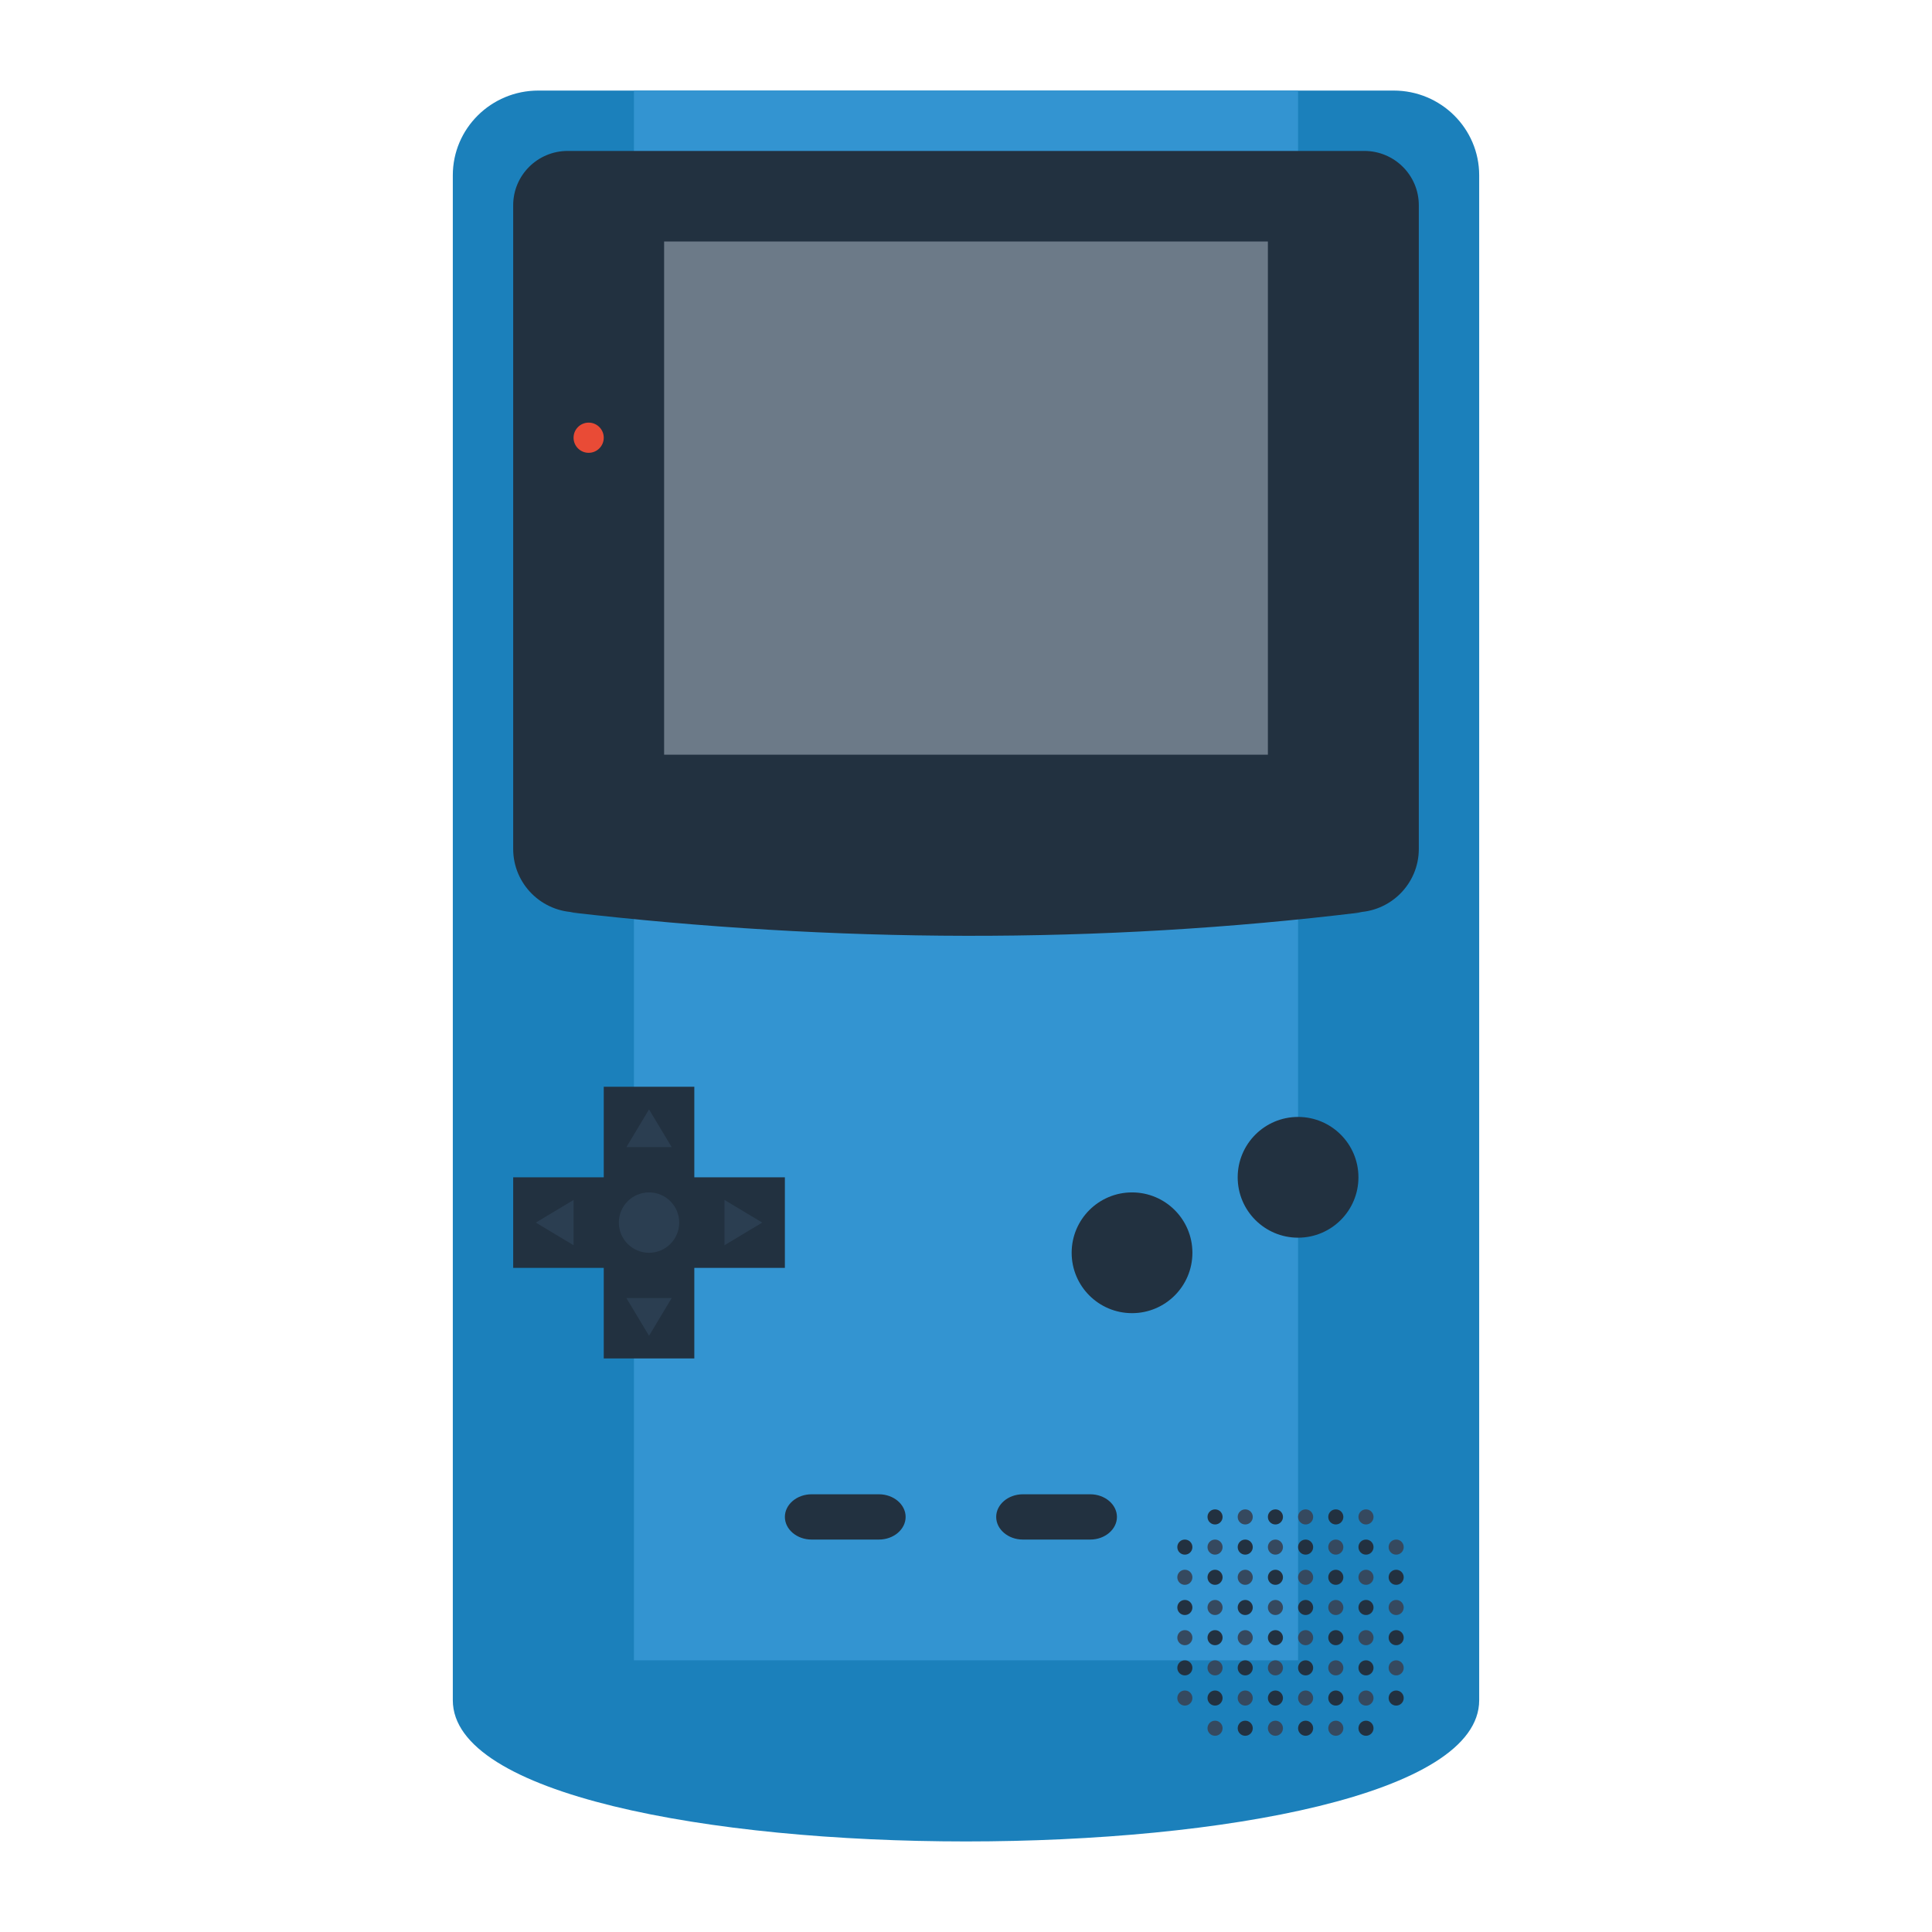 <svg xmlns="http://www.w3.org/2000/svg" viewBox="0 0 256 256"><path fill="#1b80bb" d="M184.667 12H71.333C65.074 12 60 17.026 60 23.226v202.065c0 24.946 136 24.946 136 0V23.226c0-6.2-5.074-11.226-11.333-11.226"/><path fill="#3394d1" d="M84 12h88v208H84z"/><path fill="#223140" d="M180.778 20H75.222C71.233 20 68 23.222 68 27.196v85.292c0 4.637 3.772 8.395 8.426 8.395H75.5c35 4.04 70 4.269 105 0h-.926c4.654 0 8.426-3.759 8.426-8.395V27.196c0-3.974-3.233-7.196-7.222-7.196"/><path fill="#6c7a88" d="M88 32h80v68H88z"/><path fill="#223140" d="M104 156H92v-12H80v12H68v12h12v12h12v-12h12z"/><g fill="#2b3e51"><circle cx="86" cy="162" r="4"/><path d="m71 162 5-3v6zm30 0-5-3v6zm-15 15-3-5h6zm0-30-3 5h6z"/></g><circle cx="150" cy="166" r="8" fill="#223140"/><circle cx="172" cy="156" r="8" fill="#223140"/><path fill="#223140" d="M116.463 204h-8.926c-1.945 0-3.537-1.35-3.537-3s1.592-3 3.537-3h8.926c1.945 0 3.537 1.35 3.537 3s-1.592 3-3.537 3m28 0h-8.926c-1.945 0-3.537-1.35-3.537-3s1.592-3 3.537-3h8.926c1.945 0 3.537 1.35 3.537 3s-1.592 3-3.537 3"/><circle cx="161" cy="229" r="1" fill="#35495f"/><circle cx="161" cy="225" r="1" fill="#223140"/><circle cx="161" cy="221" r="1" fill="#35495f"/><circle cx="161" cy="217" r="1" fill="#223140"/><circle cx="161" cy="213" r="1" fill="#35495f"/><circle cx="161" cy="209" r="1" fill="#223140"/><circle cx="161" cy="205" r="1" fill="#35495f"/><circle cx="157" cy="225" r="1" fill="#35495f"/><circle cx="157" cy="221" r="1" fill="#223140"/><circle cx="157" cy="217" r="1" fill="#35495f"/><circle cx="157" cy="213" r="1" fill="#223140"/><circle cx="157" cy="209" r="1" fill="#35495f"/><circle cx="157" cy="205" r="1" fill="#223140"/><circle cx="161" cy="201" r="1" fill="#223140"/><circle cx="165" cy="229" r="1" fill="#223140"/><circle cx="165" cy="225" r="1" fill="#35495f"/><circle cx="165" cy="221" r="1" fill="#223140"/><circle cx="165" cy="217" r="1" fill="#35495f"/><circle cx="165" cy="213" r="1" fill="#223140"/><circle cx="165" cy="209" r="1" fill="#35495f"/><circle cx="165" cy="205" r="1" fill="#223140"/><circle cx="165" cy="201" r="1" fill="#35495f"/><circle cx="169" cy="229" r="1" fill="#35495f"/><circle cx="169" cy="225" r="1" fill="#223140"/><circle cx="169" cy="221" r="1" fill="#35495f"/><circle cx="169" cy="217" r="1" fill="#223140"/><circle cx="169" cy="213" r="1" fill="#35495f"/><circle cx="169" cy="209" r="1" fill="#223140"/><circle cx="169" cy="205" r="1" fill="#35495f"/><circle cx="169" cy="201" r="1" fill="#223140"/><circle cx="173" cy="229" r="1" fill="#223140"/><circle cx="173" cy="225" r="1" fill="#35495f"/><circle cx="173" cy="221" r="1" fill="#223140"/><circle cx="173" cy="217" r="1" fill="#35495f"/><circle cx="173" cy="213" r="1" fill="#223140"/><circle cx="173" cy="209" r="1" fill="#35495f"/><circle cx="173" cy="205" r="1" fill="#223140"/><circle cx="173" cy="201" r="1" fill="#35495f"/><circle cx="177" cy="229" r="1" fill="#35495f"/><circle cx="177" cy="225" r="1" fill="#223140"/><circle cx="177" cy="221" r="1" fill="#35495f"/><circle cx="177" cy="217" r="1" fill="#223140"/><circle cx="177" cy="213" r="1" fill="#35495f"/><circle cx="177" cy="209" r="1" fill="#223140"/><circle cx="177" cy="205" r="1" fill="#35495f"/><circle cx="177" cy="201" r="1" fill="#223140"/><circle cx="181" cy="229" r="1" fill="#223140"/><circle cx="181" cy="225" r="1" fill="#35495f"/><circle cx="181" cy="221" r="1" fill="#223140"/><circle cx="181" cy="217" r="1" fill="#35495f"/><circle cx="181" cy="213" r="1" fill="#223140"/><circle cx="181" cy="209" r="1" fill="#35495f"/><circle cx="181" cy="205" r="1" fill="#223140"/><circle cx="185" cy="225" r="1" fill="#223140"/><circle cx="185" cy="221" r="1" fill="#35495f"/><circle cx="185" cy="217" r="1" fill="#223140"/><circle cx="185" cy="213" r="1" fill="#35495f"/><circle cx="185" cy="209" r="1" fill="#223140"/><circle cx="185" cy="205" r="1" fill="#35495f"/><circle cx="181" cy="201" r="1" fill="#35495f"/><circle cx="78" cy="58" r="2" fill="#e94b36"/></svg>
